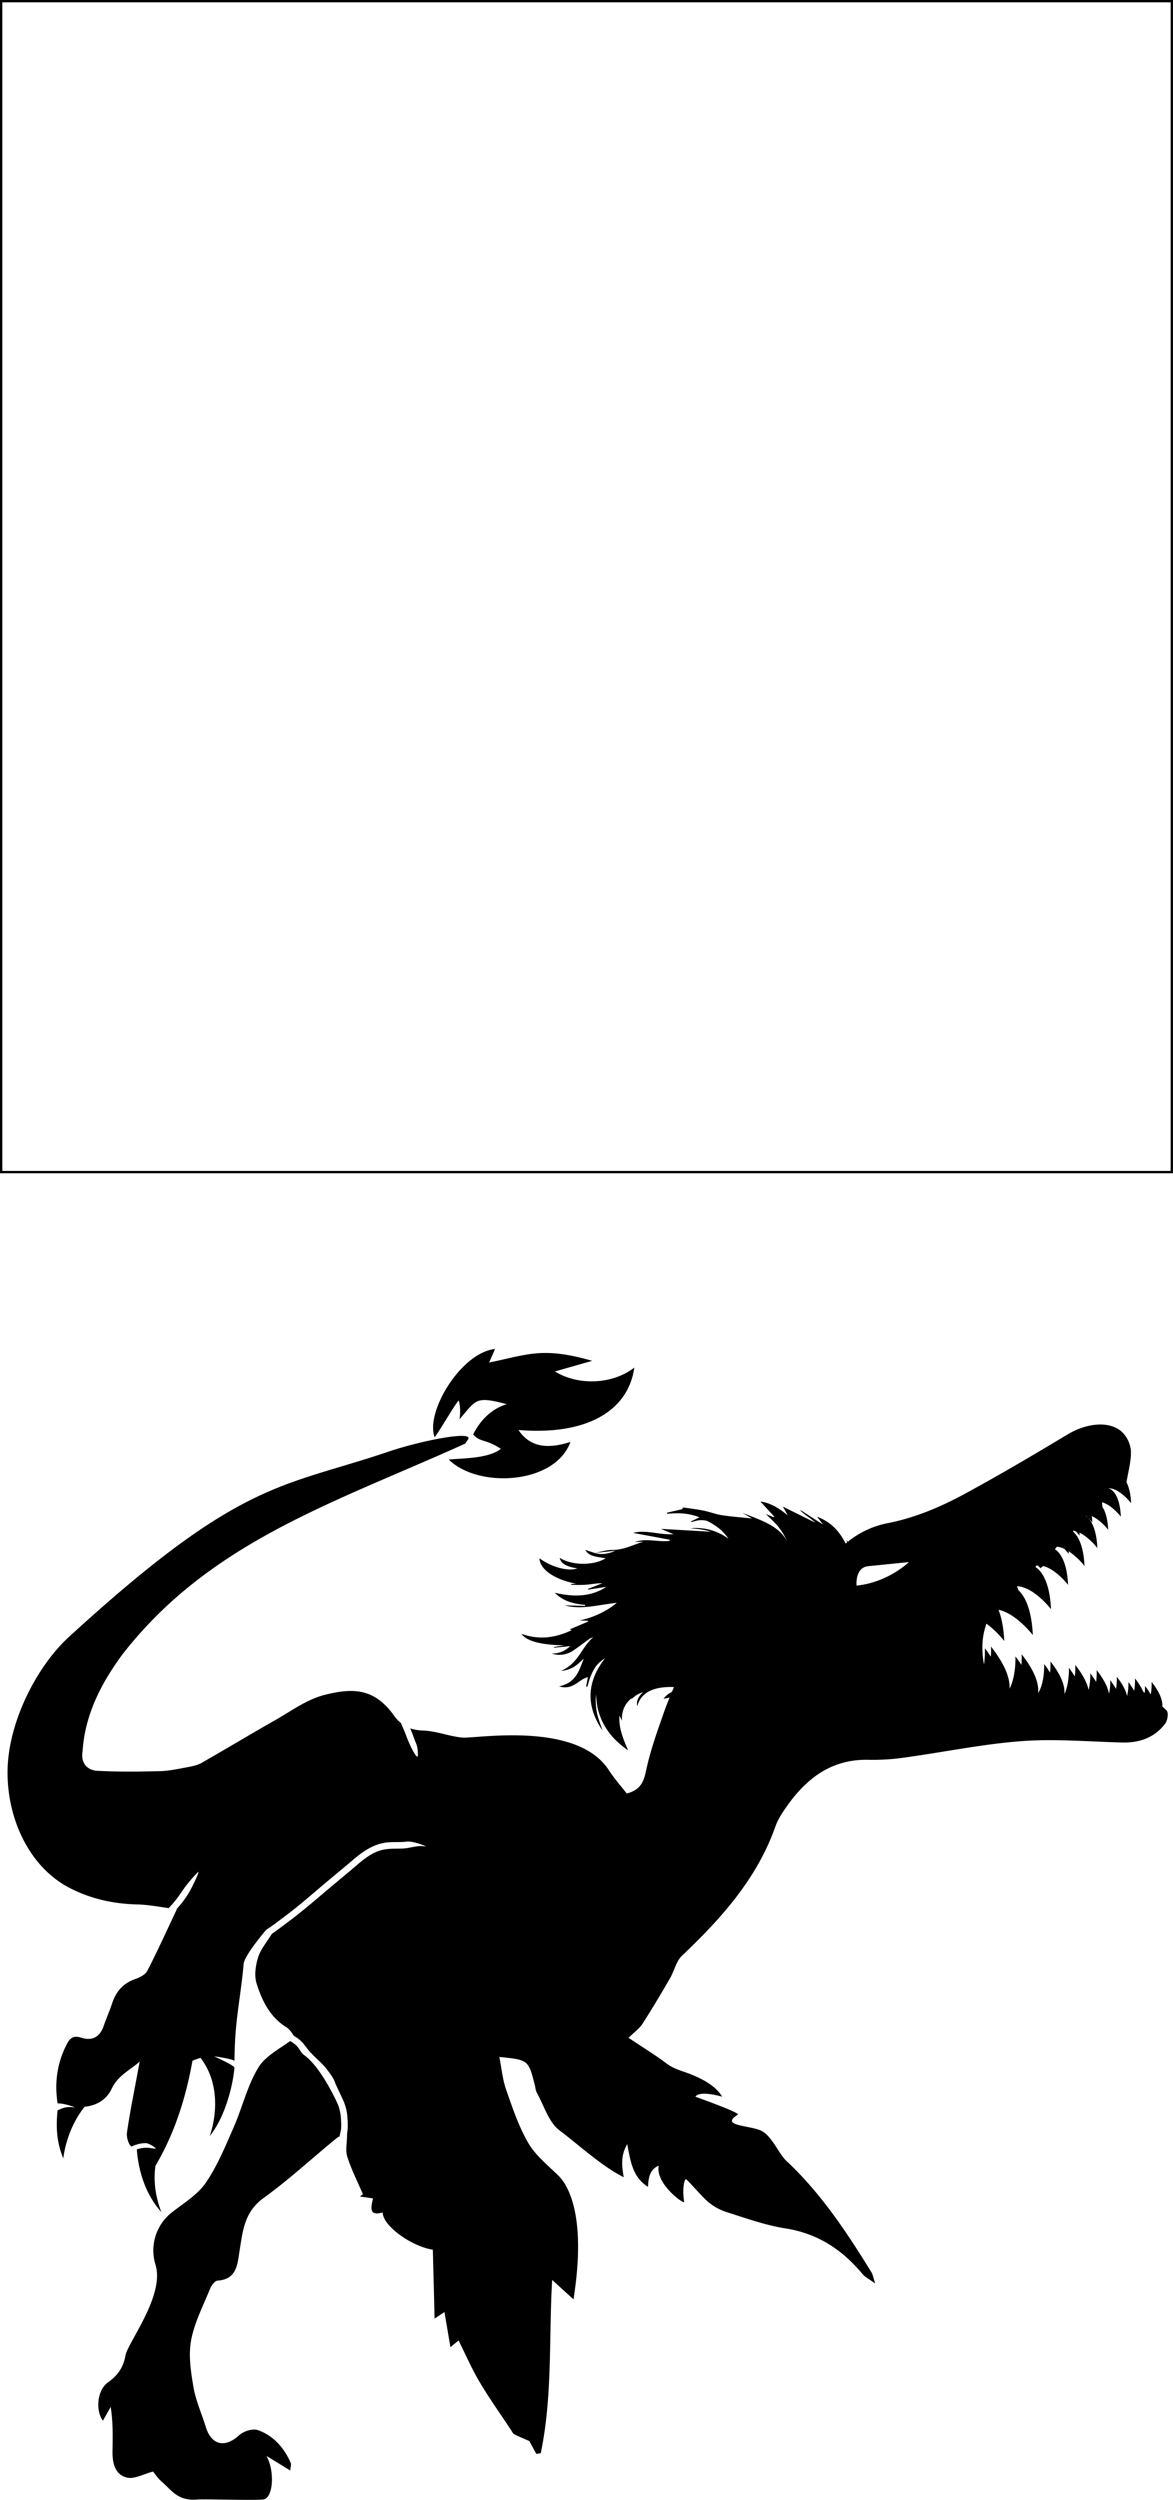 <svg xmlns="http://www.w3.org/2000/svg" viewBox="0 0 1002 2135"><defs><style>.cls-1{fill:none;stroke:#000;stroke-miterlimit:10;stroke-width:2px;}.cls-2{fill-rule:evenodd;}</style></defs><g id="base"><rect class="cls-1" x="1" y="1" width="1000" height="1000"/></g><g id="Dromeus"><path class="cls-2" d="M995.88,320.17c-1.17-1.19-2.41-2.33-3.67-3.44.29-3.84-1-10.68-9.17-21a50,50,0,0,1-.74,10.72,62.94,62.94,0,0,0-4.91-7.36,47.89,47.89,0,0,1-.2,6l-1.25-.95a53.11,53.11,0,0,0-7.11-11.39,50,50,0,0,1-.69,10.52,62.07,62.07,0,0,0-4.91-7.35,49.31,49.31,0,0,1-1.13,11.89c-.86-4-3.23-9.39-8.8-16.46a50.06,50.06,0,0,1-.66,10.32,62.35,62.35,0,0,0-4.92-7.37,49.85,49.85,0,0,1-1.06,11.54c-.87-4.74-3.61-11.4-10.56-20.23a59.33,59.33,0,0,1-.46,10.1,76.47,76.47,0,0,0-5-7.38,58.38,58.38,0,0,1-1.39,14.27c-1.11-5.15-4.2-12.2-11.43-21.38a64.23,64.23,0,0,1-.35,9.83,86.17,86.17,0,0,0-5.08-7.37s.6,13.18-3.9,22.57c.58-4.85-.75-13.93-11.86-28a64.53,64.53,0,0,1-.31,9.52,87.68,87.68,0,0,0-5.08-7.35s.71,15.53-5.16,24.88c.68-5.76-.91-16.52-14.07-33.23a74.74,74.74,0,0,1-.17,9.12c-1.47-2.29-3.17-4.72-5.14-7.29,0,0,.75,16.44-5,27.61.39-6.7-2-18.39-15.86-36a82.17,82.17,0,0,1-.09,8.69c-1.5-2.29-3.19-4.69-5.12-7.22a86.63,86.63,0,0,1-.76,13.92c-2.25-12.15-1.95-23.78,2.13-34.93a84.55,84.55,0,0,1,15.15,14.76c-.56-12-2.49-20.51-4.88-26.61,15,3,29.3,21.57,29.3,21.57-1.11-23.67-7.58-34-12.37-38.36-.4-1.2-.81-2.31-1.24-3.34,14.44.45,29.15,19.61,29.15,19.61-1.16-24.78-8.92-33.14-13.1-35.87.06-.4.12-.81.19-1.21a11.21,11.21,0,0,1,1.73-.22l2.12,2.3c.87-.75,1.84-1.55,1.14-.71.3-.33.59-.65.87-1,0,0,.08-.12.12-.2,11.1,2.58,21.49,16.13,21.49,16.13-1-21.36-7.8-28.25-11.26-30.39l.6-.77c.39-.49.79-1,1.2-1.45a19.94,19.94,0,0,1,6.2,1.8,55.13,55.13,0,0,1,3.87,4.39c0-.8-.08-1.58-.14-2.33a61.64,61.64,0,0,1,13.59,12.61c-.88-18.89-6.31-26.46-9.95-29.44l.63-.71a14.83,14.83,0,0,1,1.69.41,48.37,48.37,0,0,1,3.44,3.87c-.05-.9-.11-1.76-.17-2.59,8.36,4.06,15.33,13.14,15.33,13.14-.89-19-6.83-25.43-10-27.53a1.07,1.07,0,0,1,.14-.16,50.11,50.11,0,0,1,5.56,5.91c-.1-2-.25-3.75-.46-5.4,7.54,3.12,14,11.59,14,11.59-.48-10.18-2.67-16.08-4.91-19.49-.1-1.44-.23-2.78-.4-4,8.39,2.21,16.13,12.3,16.13,12.3-1-22.17-10.21-24.08-10.21-24.08l-.17.16,0-.34c9.44.08,19.15,12.72,19.15,12.72-.41-8.76-2.1-14.35-4-17.92h.09c1.46-9.38,4.11-18.2,3.73-26.88a25.53,25.53,0,0,0-7.92-16.27c-10.85-9.56-30.25-7.2-46.24,2.42-28.52,17.17-57.23,34.09-86.46,50-21.34,11.63-43.39,21.16-67.93,25.9a77.37,77.37,0,0,0-33.21,15.7c-.37-.47-.75-.94-1.19-1.4l.55,1.93-1.2,1.06c-4.91-9.25-11.08-17.79-24.48-23l5,6.7-18.84-12.13-.49.3c2.06,1.68,4.06,3.42,6.22,5a41.26,41.26,0,0,1,6.45,5.2L668.07,146l4.17,7.52c-7.82-6.67-16-11.06-23.36-11.84l11.84,12.86-.6.5-6.61-2.74c3.39,3.39,7.33,6.83,10.48,10.65a56.59,56.59,0,0,1,7.5,12.3c-7.53-13.65-23.55-18-38-23.94l8.16,4.82c-8.9-.93-17.27-1.52-25.56-2.78-5.27-.8-10.4-2.83-15.67-3.9-5.66-1.15-11.41-1.86-17.12-2.66a1,1,0,0,0-1,1.32L569,151.21c.1.31.19.62.29.94,9.09-.93,18.11-.77,27.53,3l-7.27,3.49.33.57c2.43-.57,4.78-1.45,7.3-1.6,2.24-.13,5,0,6.94,1,7.28,3.66,13.28,8.48,17.44,14.82A47,47,0,0,0,589,164.47c3,.32,6,.53,9,1a54.3,54.3,0,0,1,8.65,2L563.92,165l10.72,4.57c-11.89.74-24.24-4.1-34.43-1.1l31.21,5.79c0,.33-.08.66-.11,1-9.78,1.2-20.39-2.56-29.78,1l7.56-.35c-8.92,2.58-16.68,7.16-27.07,7.09-5,0-9.77,1.67-14.64,2.58L525,183.67c-5.42,2.42-11.12,3.8-17.62,1.94l-8.28-2.68c3.21,4.27,4.71,5.43,17.55,7.13-9.64,6.47-29.32,6.3-39.16-.33.69,4.68,5.64,7.66,15,9-7.49,2.9-22.14-1-32.36-8.62.4,9.47,12.41,18,31.34,21.77l-4.25.21.11.77c4.39,0,8.84.16,13.14-.2s8.62-1.27,13.41-1.23l-12.29,4.85.18.65,15.53-2.44c-12.68,8.41-27.26,9-44.15,5.07,7.51,7.41,16.43,9.54,26,10.33l0,.91-17.52-.46c8.53,2.32,17,1.76,25.49.53,6.72-1,13.44-2,19.08-2.81-7.6,6.86-21,13.15-32.05,15.19l7.15.2.53.67L486,250.84l1.63.73c-13.27,6.14-27,8.78-42.85,3.08,4.34,6.32,17.05,9.52,36.66,9.81l-9,1.46.12.57,13.83-1.31c-4.17,3.81-8.86,6.38-15.89,6.32a21.29,21.29,0,0,0,19.25-3.09c4.35-3,8.51-6.21,12.8-9.28a9.32,9.32,0,0,1,3.46-1.52c-10.16,8.59-12.36,22.24-27.43,28.66,9.86-.74,14.4-5.86,19.48-10.46-4.12,9.66-6.23,20.53-21.07,23.66a14.85,14.85,0,0,0,12.2-1c2.87-1.41,5.25-3.42,7.94-5.07a38,38,0,0,1,4.36-1.86L500,299.62l1,.3c.92-3,1.61-6,2.81-8.9a41.76,41.76,0,0,1,4.72-8.87,29.93,29.93,0,0,1,7.6-6.65C501.27,294.72,498.88,315,514,337.25c-1.63-5.06-3.7-10.08-4.76-15.17a59.84,59.84,0,0,1-.89-15.56c.56,4.28.69,8.61,1.82,12.85a57,57,0,0,0,5.12,13A61.71,61.71,0,0,0,523.81,344a82.11,82.11,0,0,0,12,10.17c-4-9.62-8.21-19.06-7.29-29.7.93,1.95,1.5,3.17,2.08,4.39q-.63-12,8-19l.39.23,3.91-3.09a40.13,40.13,0,0,1,5.63-2.55c-3.19,3.35-6,6.83-4.85,12,3-11.12,12.71-16.52,29.21-16.42.72,0,1.44.07,2.16.09-.61,1.39-1.23,2.77-1.82,4.16a17.49,17.49,0,0,0-7.09,5.85c1.73-.36,3.42-.68,5.12-1-1.71,4.23-3.37,8.48-4.88,12.78-5.76,16.4-11.68,32.9-15.25,49.83-2,9.59-4.83,16.12-16.4,19.29-4.9-6.22-10.75-12.87-15.37-20-27.4-42.18-113.43-26.78-125-27.78-11.25-1-22.26-5.61-33.46-6a36.89,36.89,0,0,1-11.18-1.91c1,2.43,2,4.87,2.89,7.36,2.62,7.46,3.38,6.84,3.7,14.78.3,7.36-7-7.66-9.68-14.92-1.45-3.95-3.15-7.81-4.81-11.68a34.69,34.69,0,0,1-6.17-6.71c-16.66-23.2-35-23.45-59.13-17.36-15.14,3.82-28.78,14-42.77,21.92-20.87,11.81-41.38,24.26-62.22,36.11-3.64,2.07-8.09,2.95-12.29,3.73-7.73,1.43-15.53,3.16-23.33,3.35-17.82.44-35.69.66-53.46-.31-9.09-.5-14.25-7.05-12.61-16.57,2-30.93,15.38-57.17,33.31-81.85,75.12-97.33,181.3-130.2,293.55-181,.88-1.29,2.68-3.93,2.7-4,3.26-7.12-41.13,1.69-68.08,10.82-91.59,31-126,23.39-273.46,158.58C31.49,281.75,6.53,328.84,5.78,371c-.72,40.61,18,82.61,53.17,100.75,17.94,9.24,37.27,13.51,57.61,14,8.42.19,16.85,1.69,26.79,3.15.88-.92,1.76-1.84,2.61-2.77,4.19-4.58,7.44-9.64,11-14.66a125.13,125.13,0,0,1,11.39-13.27c2.49-2.61-5.21,13.94-9,19.69a96.79,96.79,0,0,1-9.29,11.95l.33,0c-9.1,19.22-16.73,36.13-25.23,52.59-1.69,3.27-6.43,5.68-10.27,7-10.43,3.65-16.56,10.76-19.88,21-2.11,6.48-4.94,12.71-7.15,19.16-3.31,9.62-10,12.93-19.34,9.91-6.06-2-9.3.08-12,5.32-8.49,16.27-10.74,33.14-8,50.87,6.19-.23,16.68,3.89,14.16,3.43-8.42-1.52-13,2.47-14.16,2.3-1.33,12.69-1.32,26.45,4.89,41.27,0,0,1.95-23.76,18.18-44.19,10.12-.9,18.63-5.94,23-15.08C99.94,632,109.15,628.05,118.68,620c-.79,4.08-1.2,6.1-1.57,8.12-3.22,17.5-6.82,34.95-9.36,52.55-.53,3.68,1.41,10.35,3.8,11.85a32.79,32.79,0,0,1,4.25-1.62,26,26,0,0,1,8-1.3c2.73,0,10.59,5,8,4.74-2.2-.21-4.37-.7-6.58-.75a25.28,25.28,0,0,0-6.55.61c-.83.21-1.67.48-2.49.77,1,13.74,5.34,36.2,21.1,53.65,0,0-8.39-18.53-5.15-39.74,17-28.7,26.21-59.58,31.59-89.63a50.64,50.64,0,0,1,6.91-2.45c22.36,29.4,7.78,66.82,7.78,66.82,13.49-16.67,20-43.85,21.14-58.5,0-1.91-17.2-9.56-17.2-9.56,1.91,0,16,2.32,17.2,3.83.08-.33.12-9.3.57-17.5.36-6.65,1-13.3,1.76-19.92,1.81-15.16,4.27-30.27,5.55-45.47.6-7.15,18.94-28.84,19.43-29.16,5.43-3.54,10.55-7.55,15.75-11.42,10.17-7.56,19.68-15.78,29.35-24s19.42-16.13,29-24.32c8.37-7.14,17.14-13.25,28.32-14.72,5.74-.75,11.56,0,17.28-.8s19.3,4.79,15.78,4.13c-6.27-1.18-12.52,1.46-18.76,1.77s-12.51-.27-18.72,1.46c-10.34,2.88-18.22,10.7-26.22,17.41-9.23,7.74-18.52,15.41-27.68,23.23s-18.41,15.35-28.1,22.52c-3.74,2.78-7.44,5.61-11.29,8.24-4.82,7.67-9.7,13.4-11.75,20-2.18,7-3.45,15.63-1.34,22.35,4.62,14.67,11.32,28.67,25.47,37.46,2.87,1.78,4.82,5,6.34,7.28,1.17.71,2.32,1.46,3.44,2.26,3.27,2.34,5.53,5.34,7.94,8.52,5.09,6.71,12.16,11.6,17.21,18.34,2.69,3.59,5.51,7.18,6.89,11.5.29.93,5.34,11.27,7.11,15.43a42.73,42.73,0,0,1,3.28,15.08,64.23,64.23,0,0,1,.15,8.32c-.14,1.71-.68,4.93-.54,4.88,0,7.17-1.51,13.64.23,19.07,3.51,10.94,8.78,21.32,13.33,31.93l-2.6,1.93,11.2,1.61c-1.59,7.49-4,15.46,8.33,12-.21,11.13,24.21,28.92,42.79,31.83.48,19,1,38.15,1.49,58.8l8.43-5.58c1.65,9.71,3.22,18.87,5.11,30l6.95-5.72c6,12,11.29,24.22,18,35.53,8.33,14.06,17.86,27.4,26.88,41.05.79,1.19,1.42,2.81,2.56,3.41,3.55,1.89,7.32,3.37,12.95,5.89l6.05,11,3.74-.57c10.2-48.52,6.86-98.2,9.77-148L489.19,823c12.35-77.52-7.87-100.78-12.92-105.69-9-8.81-19.44-17.12-25.63-27.75-8.24-14.13-13.56-30.1-19-45.66-3-8.66-3.84-18.1-5.79-27.91,24.86,2.52,24.86,2.52,30.35,24.22.53,2.09.61,4.42,1.63,6.24,6.21,11.1,10.18,25.38,19.55,32.37,15.12,11.27,36.16,30.73,54.77,39.9-3.83-19.11,1.64-24.68,2.93-28.51,2.8,15.13,4.71,28.51,17.8,36.77.29-12.08,4.11-15.9,9.15-18.16-3.13,15.63,22.17,33.65,21.72,30.92-1.91-11.46.33-20.61,1.91-19.11,5.31,5.07,12.79,14.09,18.29,18.94a47.79,47.79,0,0,0,16.76,9.17c16.28,5.15,32.59,11,49.36,13.65,27.62,4.29,48.63,18.08,66,39,2.17,2.6,5.55,4.21,10.86,8.12-1.79-5.53-2.08-7.76-3.15-9.51-21.12-34.21-43.16-67.65-72.89-95.38-6.37-5.94-12.62-22.17-22.18-26-11.09-4.43-34.4-3.82-19.11-13.37,2.43-1.52-36.31-15.29-36.31-15.29,3.82-5.74,22.93,0,22.93,0-5.73-9.56-17.2-15.29-26.76-19.12-7.12-2.85-14.43-4.5-20.56-9.1-10-7.53-20.79-14.13-32.67-22.08,5.5-5.42,9.46-8.15,11.85-11.89,8.18-12.79,16-25.84,23.6-39,3.64-6.26,5.16-14.45,10.13-19.16,33.6-31.91,64.1-65.79,79.91-110.54,2-5.67,5.44-11,8.91-16,17.24-24.87,39-41.82,71.28-40.83A187.23,187.23,0,0,0,773,360.16c33-4.56,65.88-11.4,99-13.88,28.43-2.12,57.23.45,85.86,1.16,14.93.37,27.76-4.12,36.85-16.21C996.74,328.57,997.61,321.93,995.88,320.17ZM731,213.45s-1.56-15.43,10-16.59l34.71-3.49S758,210.73,731,213.45Z" transform="translate(0.69 1140.69)"/><path class="cls-2" d="M288.08,656.83c-.21-.52-14-31.75-29-42.43-2.78-2-4-5.59-6.46-8a28.2,28.2,0,0,0-5.44-4c-10.32,7.37-21.33,13.23-27,22.39-9.59,15.54-13.79,34.31-21.26,51.29-7.13,16.21-13.94,32.93-23.85,47.41-6.9,10.09-18.52,17.1-28.48,24.91a41.22,41.22,0,0,0-14.46,45c8.16,26.2-23.71,66.58-25.63,77.53-1.83,10.43-6.73,17.15-15.18,23.17-8.94,6.37-10.63,24-4.08,32.53l6.61-11.76c2.11,13.14,1.73,25.5,1.56,37.85-.13,9.91,2,20.13,12.49,22.54,6.23,1.44,13.82-3,22.21-5.2,1.11,1.34,3.64,5.41,7.1,8.42,9.36,8.13,14,17,31.17,15.44,6-.53,52.61,1.13,56.7-.21,8-2.63,8.69-25.18,1.81-37l20.38,12.48c.22-3.22,1-5.17.36-6.53-5.69-13-14.78-23.31-28.1-28-4.4-1.54-12.27,1-16,4.44-12,11-23.61,8.53-28.41-7.07-3.48-11.32-8.51-22.34-10.51-33.89-2.26-13.18-4.44-27.27-2.06-40.1,2.83-15.25,10.38-29.65,16.29-44.26,1.12-2.74,4-6.6,6.28-6.76,16.66-1.14,17-14,18.84-25.51,2.7-16.88,4.08-33.17,20.37-44.94,21.9-15.81,41.82-34.34,62.8-51.44a8.2,8.2,0,0,1,2.28-1.27c.26-1.91.82-3.74,1.15-5.66a35.79,35.79,0,0,0,.06-7.88A41.14,41.14,0,0,0,288.08,656.83Z" transform="translate(0.69 1140.69)"/><path d="M391.85,71.39c1.18-7,.08-15.47-.94-16-7.76,10.89-13,21.09-20.3,31.4-8.24-21.37,22.43-72.38,51.6-75.43l-5.09,11.6c14.33-2.82,28.68-7.27,43.24-8.06s29.19,2.11,44.83,6.58L473.3,30.58c20.36,12.43,49.4,11,67.87-3.32-5.37,38.13-42.36,58.05-99,53.3,9.25,13.8,23.42,17,44.43,10.19-13.13,36.42-79,40-104,15,13.14-1.14,33.79-.78,44.58-9.07-13.42-8.88-17.21-5.14-23.69-12.3,7.2-14.52,18-22.73,28.68-25.86C405.17,51.28,406.18,54.84,391.85,71.39Z" transform="translate(0.69 1140.69)"/></g></svg>